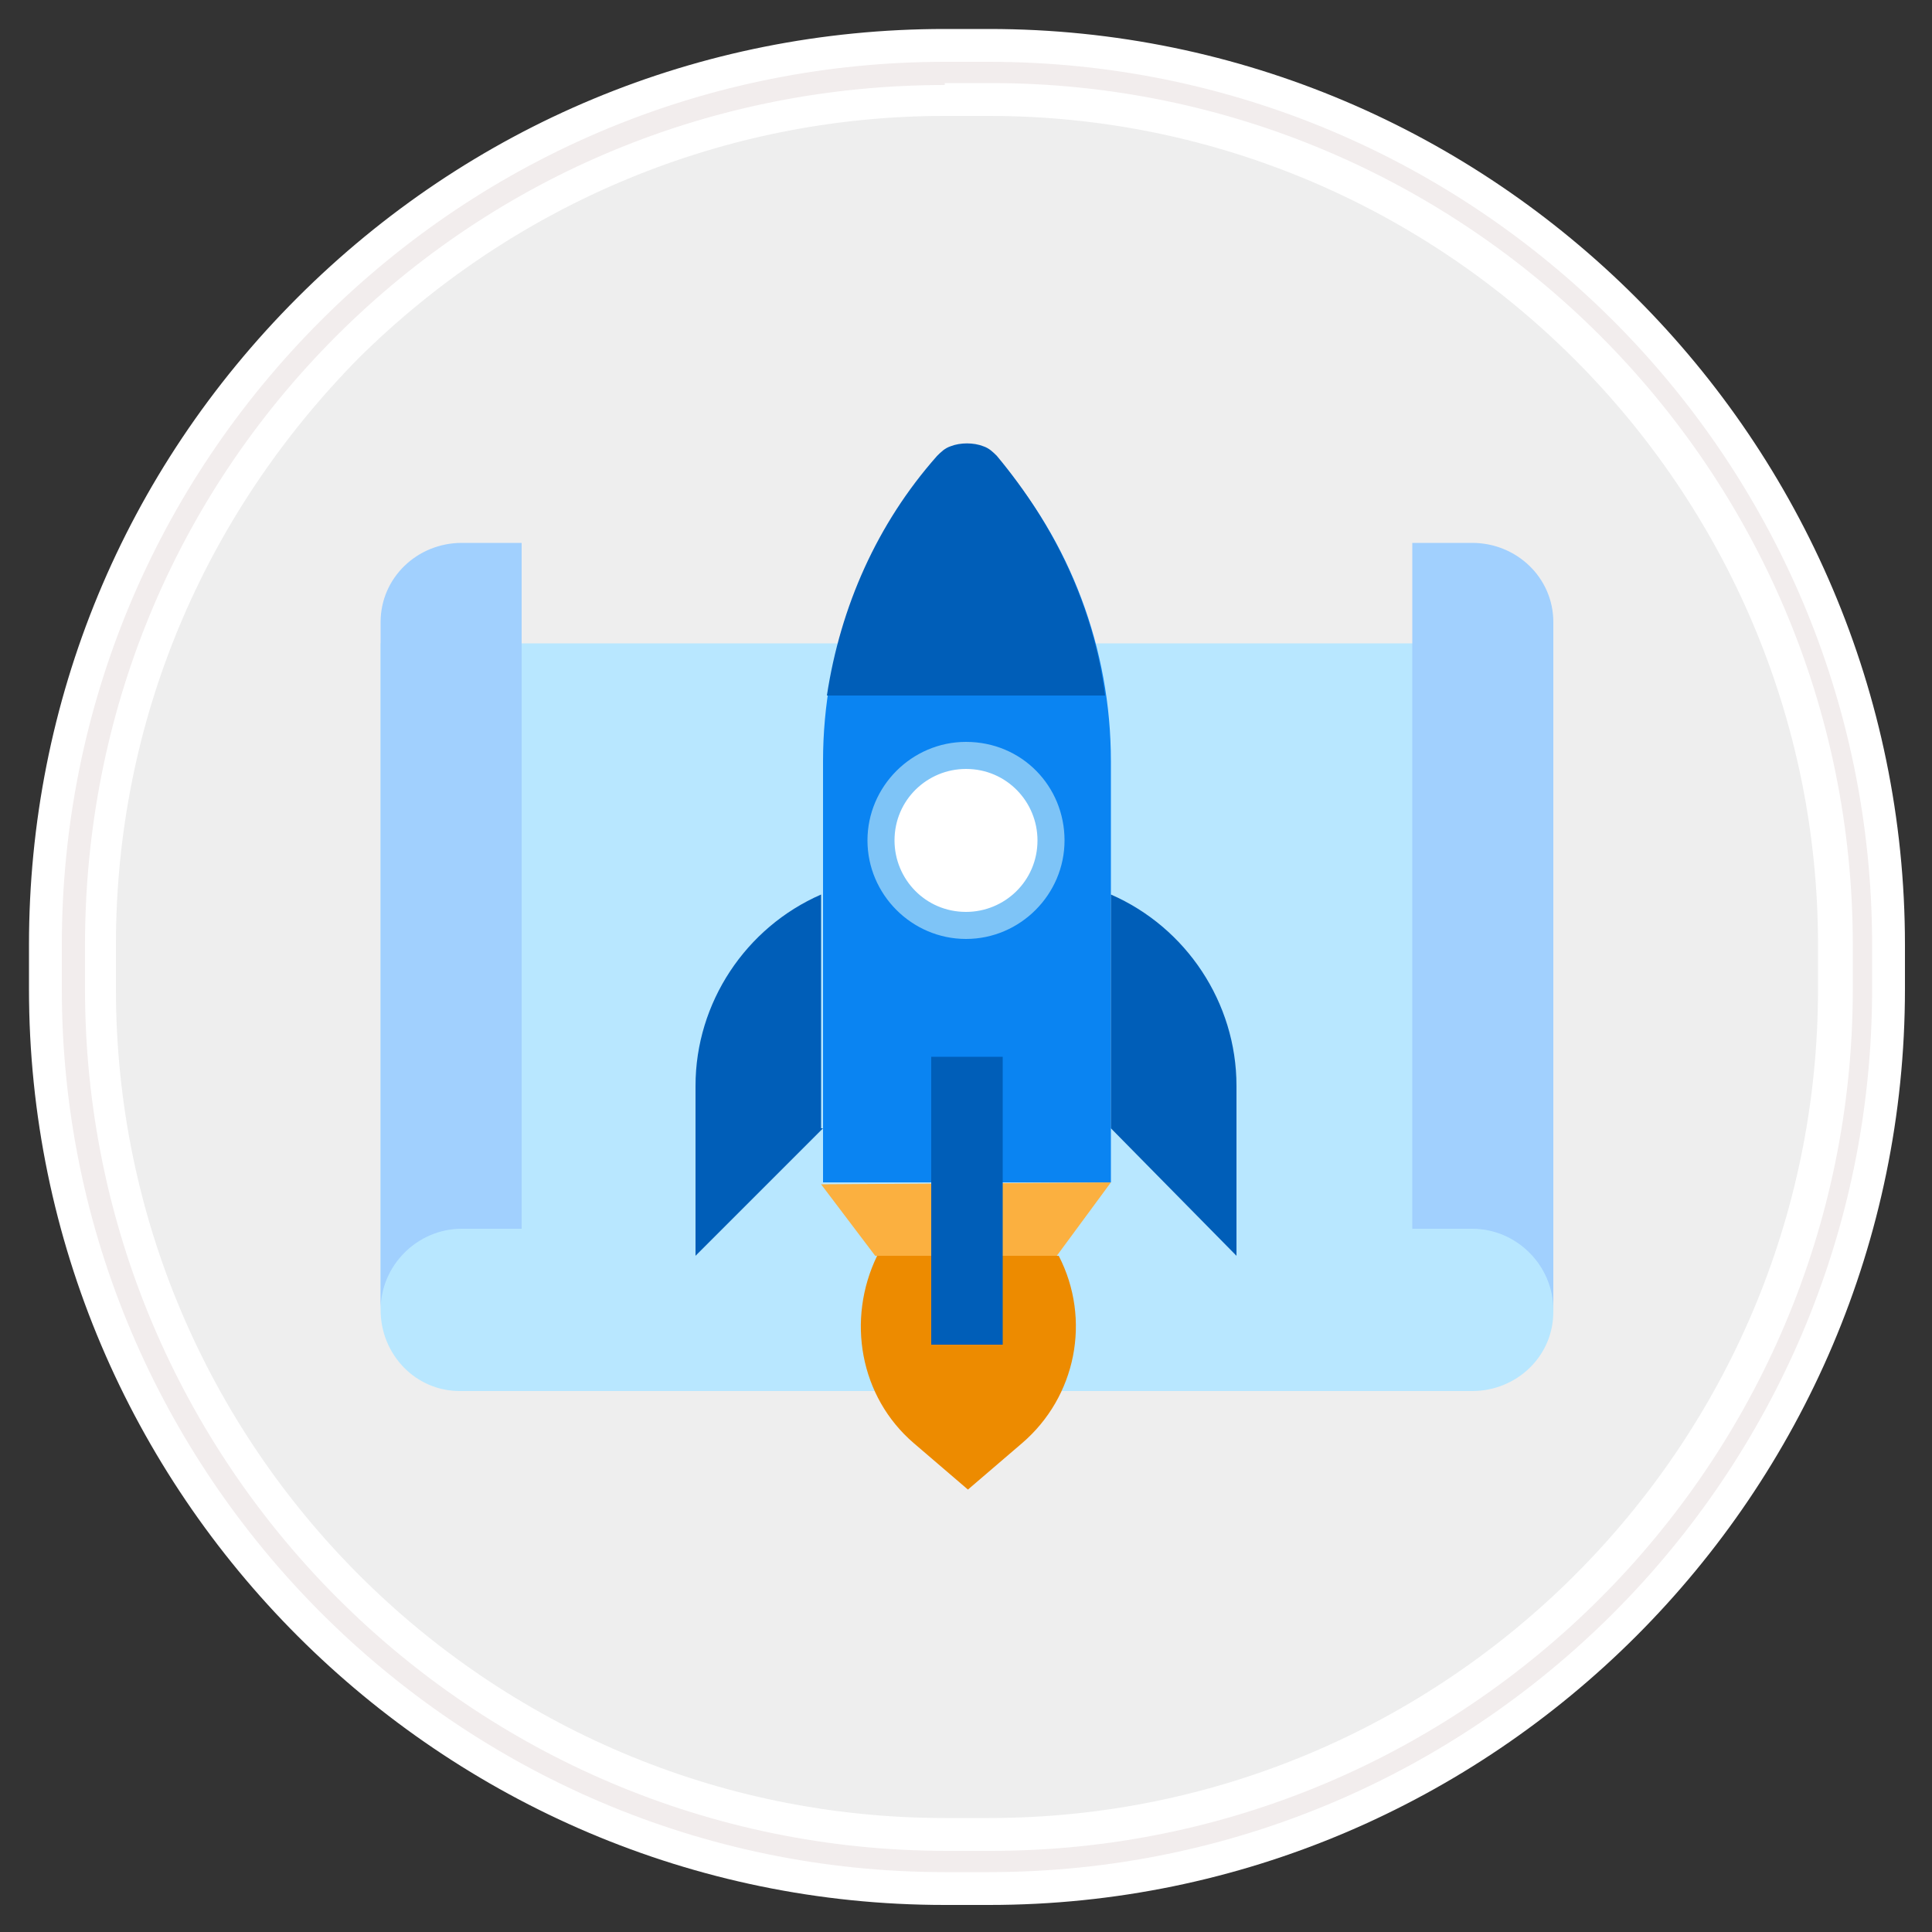 <?xml version="1.0" ?><svg xmlns="http://www.w3.org/2000/svg" xmlns:xlink="http://www.w3.org/1999/xlink" version="1.1" id="Layer_1" viewBox="0 0 100 100" style="enable-background:new 0 0 100 100;" xml:space="preserve"><rect x="0" y="0" width="100" height="100" fill="#333333" stroke="none"/><style type="text/css">
	.st0{fill:#EEEEEE;}
	.st1{fill:#FFFFFF;}
	.st2{fill:#F2EDED;}
	.st3{fill:#B8E7FF;}
	.st4{fill:#A1D0FE;}
	.st5{fill:#ED8B00;}
	.st6{fill:#0A84F2;}
	.st7{fill:#005EB8;}
	.st8{fill:#FBB040;}
	.st9{fill:#7EC4F7;}
</style><g><g id="Rectangle-290"><g id="path-1"><path class="st0" d="M48.9,3.8h2.3c24.9,0,45.1,20.2,45.1,45.1l0,0l0,0v2.3c0,24.9-20.2,45.1-45.1,45.1h0h-2.3     C24,96.3,3.8,76.1,3.8,51.1v-2.3C3.8,24,24,3.8,48.9,3.8C48.9,3.8,48.9,3.8,48.9,3.8z"/><path class="st1" d="M51.2,98.6h-2.3c-26.1,0-47.4-21.3-47.4-47.4v-2.3c0-12.6,4.9-24.5,13.9-33.5C24.3,6.5,36.2,1.5,48.9,1.5     c0,0,0,0,0,0l0,2.3V1.5h2.3c26.1,0,47.4,21.3,47.4,47.4v2.3C98.6,77.3,77.3,98.6,51.2,98.6z M48.9,6c-11.4,0-22.2,4.5-30.3,12.5     C10.5,26.7,6,37.4,6,48.9v2.3c0,23.6,19.2,42.9,42.9,42.9h2.3c23.6,0,42.9-19.2,42.9-42.9v-2.3C94.1,25.3,74.8,6,51.2,6H48.9     C48.9,6,48.9,6,48.9,6z"/></g><g id="path-1-2"><path class="st2" d="M51.2,96.9h-2.3c-25.2,0-45.7-20.6-45.7-45.7v-2.3c0-12.2,4.8-23.7,13.4-32.3C25.2,8,36.7,3.2,48.9,3.2     c0,0,0,0,0,0l0,0.6V3.2h2.3c25.2,0,45.7,20.5,45.7,45.7v2.3C96.9,76.4,76.4,96.9,51.2,96.9z M48.9,4.4C37,4.4,25.8,9,17.4,17.4     C9,25.8,4.4,37,4.4,48.9v2.3c0,24.6,20,44.6,44.6,44.6h2.3c24.6,0,44.6-20,44.6-44.6v-2.3c0-24.6-20-44.6-44.6-44.6H48.9     C48.9,4.4,48.9,4.4,48.9,4.4z"/></g></g><g><path class="st3" d="M76.2,72c2.3,0,4.2-1.8,4.2-4.1c0,0,0,0,0,0V33.3H19.7v34.5c0,2.3,1.8,4.2,4.1,4.2c0,0,0,0,0,0H76.2z"/></g><g><path class="st4" d="M80.4,67.8c0-2.3-1.9-4.2-4.2-4.2c0,0,0,0,0,0h-3.1V28.1h3.1c2.3,0,4.2,1.8,4.2,4.1c0,0,0,0,0,0V67.8z"/></g><g><path class="st4" d="M19.7,67.8c0-2.3,1.9-4.2,4.2-4.2c0,0,0,0,0,0H27V28.1h-3.1c-2.3,0-4.2,1.8-4.2,4.1c0,0,0,0,0,0V67.8z"/></g><g><path class="st5" d="M45.4,65c-1.6,3.3-0.9,7.3,1.9,9.7l2.8,2.4l2.8-2.4c2.8-2.4,3.6-6.4,1.9-9.7H45.4z"/></g><g><path class="st6" d="M57.5,39.4v21.8H42.6V39.4c0-5.8,2.1-11.4,5.9-15.7c0.2-0.2,0.4-0.4,0.7-0.5c0.5-0.2,1.2-0.2,1.7,0    c0.3,0.1,0.5,0.3,0.7,0.5C55.4,28,57.5,33.6,57.5,39.4z"/></g><g><path class="st7" d="M57.2,36H42.8c0.7-4.6,2.6-8.9,5.7-12.4c0.2-0.2,0.4-0.4,0.7-0.5c0.5-0.2,1.2-0.2,1.7,0    c0.3,0.1,0.5,0.3,0.7,0.5C54.6,27.2,56.6,31.4,57.2,36z"/></g><g><path class="st8" d="M57.5,61.2L54.7,65h-9.4l-2.8-3.7L57.5,61.2z"/></g><g><path class="st7" d="M48.2,54.7h3.7v14.9h-3.7V54.7z"/></g><g><path class="st7" d="M42.6,58.4L36,65v-8.8c0-4.3,2.6-8.2,6.5-9.9l0,0V58.4z"/></g><g><path class="st7" d="M57.5,58.4L64,65v-8.8c0-4.3-2.6-8.2-6.5-9.9l0,0L57.5,58.4z"/></g><g><path class="st1" d="M50,47.9c-2.4,0-4.4-2-4.4-4.4c0-2.4,2-4.4,4.4-4.4c2.4,0,4.4,2,4.4,4.4c0,0,0,0,0,0    C54.4,45.9,52.5,47.9,50,47.9z"/></g><g><path class="st9" d="M50,39.8c2.1,0,3.7,1.7,3.7,3.7c0,2.1-1.7,3.7-3.7,3.7c-2.1,0-3.7-1.7-3.7-3.7c0,0,0,0,0,0    C46.3,41.4,48,39.8,50,39.8C50,39.8,50,39.8,50,39.8 M50,38.4c-2.8,0-5.1,2.3-5.1,5.1c0,2.8,2.3,5.1,5.1,5.1    c2.8,0,5.1-2.3,5.1-5.1c0,0,0,0,0,0C55.1,40.7,52.9,38.4,50,38.4z"/></g></g></svg>